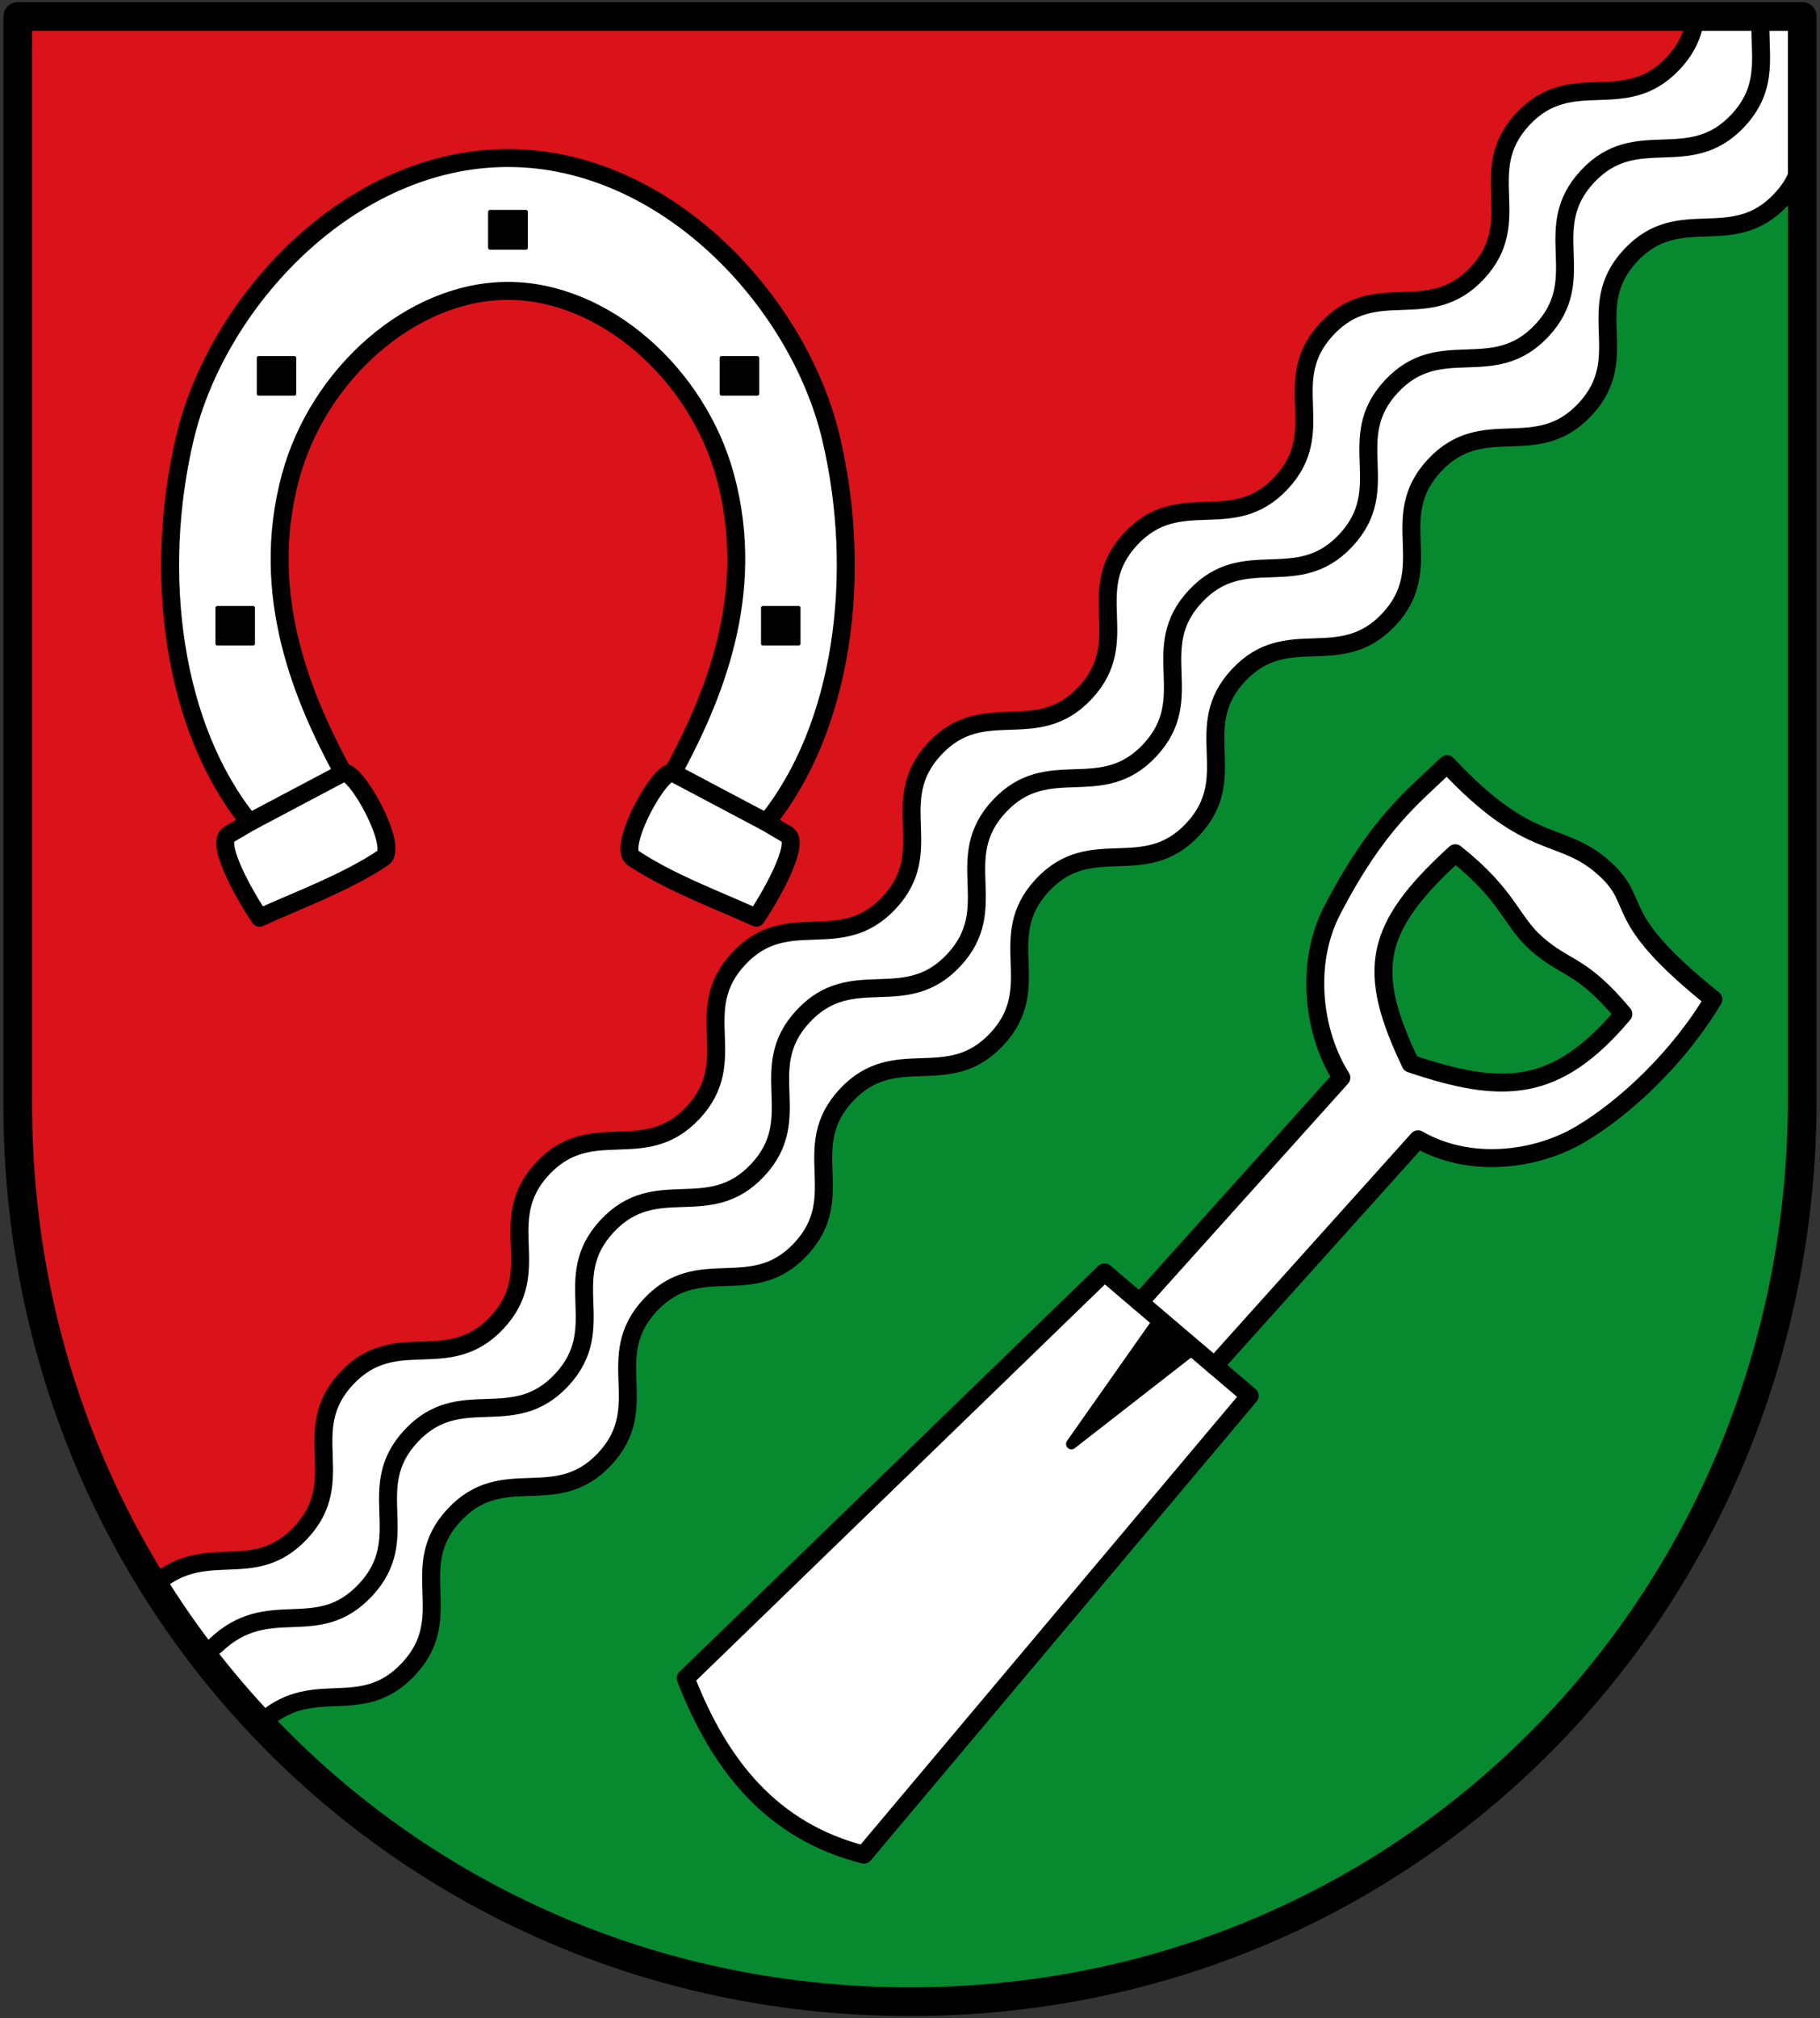 <svg xmlns="http://www.w3.org/2000/svg" height="562" width="507"><rect width="100%" height="100%" fill="#333333" stroke="none"/><path d="M-9.555 20.586h497.11L46.673 483.067C10.827 445.47-9.555 388.67-9.555 323.631z" style="fill:#da121a;stroke:none;stroke-width:1px;stroke-linecap:butt;stroke-linejoin:miter;stroke-opacity:1" transform="translate(14.5 -16)"/><path d="M487.555 20.586v286.238c0 176.258-119.85 262.584-248.555 266.59-87.363 2.72-142.742-39.483-192.327-90.347z" style="fill:#078930;stroke:none;stroke-width:1px;stroke-linecap:butt;stroke-linejoin:miter;stroke-opacity:1" transform="translate(14.5 -16)"/><path d="M66.447 148.724c-8.964 33.082 3.599 61.989 14.638 82.467 3.511-1.169 15.575 20.722 11.086 23.724-10.389 6.945-24.221 11.993-34.342 16.638-3.572-5.229-12.629-20.783-8.573-23.17L55 245c-21.313-26.162-26.999-68.918-18-107 8.999-38.081 45.947-78 90-78s81.001 39.919 90 78c8.999 38.081 3.313 80.838-18 107l5.744 3.382c4.056 2.388-5 17.942-8.573 23.17-10.12-4.644-23.953-9.692-34.342-16.637-4.49-3.002 7.575-24.893 11.086-23.724 11.039-20.478 23.602-49.385 14.638-82.467C179.8 120.11 153.803 97 127 97c-26.803 0-52.8 23.11-60.553 51.724zM27.41 458.323c15.066-14.438 28.268-.959 41.923-15.573 13.654-14.613-.96-28.268 12.695-42.881 13.654-14.614 28.268-.96 41.922-15.573 13.654-14.614-.96-28.268 12.695-42.882 13.654-14.614 28.268-.96 41.922-15.573 13.655-14.614-.96-28.268 12.695-42.882 13.654-14.613 28.268-.96 41.922-15.573 13.655-14.613-.959-28.268 12.695-42.881 13.655-14.614 28.268-.96 41.923-15.573 13.654-14.614-.96-28.268 12.695-42.882 13.654-14.614 28.268-.96 41.922-15.573 13.654-14.614-.96-28.268 12.695-42.882 13.654-14.614 28.268-.96 41.922-15.573 13.655-14.614-.959-28.268 12.695-42.882 13.655-14.613 28.268-.959 41.923-15.573 4.183-4.477 5.713-8.864 6.215-13.216l29.736.006-.44 40.434c-.464 3.559-2.112 7.138-5.511 10.776-13.655 14.614-28.268.96-41.923 15.573-13.654 14.614.96 28.268-12.695 42.882-13.654 14.614-28.268.96-41.922 15.573-13.654 14.614.96 28.268-12.695 42.882-13.654 14.614-28.268.96-41.922 15.573-13.655 14.614.96 28.268-12.695 42.882-13.655 14.613-28.268.959-41.923 15.573-13.654 14.613.96 28.268-12.695 42.881-13.654 14.614-28.268.96-41.922 15.573-13.654 14.614.96 28.268-12.695 42.882-13.654 14.614-28.268.96-41.922 15.573-13.654 14.614.96 28.268-12.695 42.882-13.654 14.613-28.268.959-41.922 15.573-13.655 14.613.959 28.268-12.695 42.881-13.655 14.614-26.857 1.135-41.78 15.712z" style="fill:#fff;stroke:#000;stroke-width:5;stroke-linecap:round;stroke-linejoin:round;stroke-miterlimit:4;stroke-dasharray:none;stroke-opacity:1" transform="translate(14.5 -16)"/><path d="M45.41 474.323c15.066-14.438 28.268-.959 41.923-15.573 13.654-14.613-.96-28.268 12.695-42.881 13.654-14.614 28.268-.96 41.922-15.573 13.654-14.614-.96-28.268 12.695-42.882 13.654-14.614 28.268-.96 41.922-15.573 13.655-14.614-.96-28.268 12.695-42.882 13.654-14.613 28.268-.96 41.922-15.573 13.655-14.613-.959-28.268 12.695-42.881 13.655-14.614 28.268-.96 41.923-15.573 13.654-14.614-.96-28.268 12.695-42.882 13.654-14.614 28.268-.96 41.922-15.573 13.654-14.614-.96-28.268 12.695-42.882 13.654-14.614 28.268-.96 41.922-15.573 13.655-14.614-.959-28.268 12.695-42.882 13.655-14.613 28.268-.959 41.923-15.573 9.023-9.657 5.701-18.896 6.35-28.269" style="fill:none;stroke:#000;stroke-width:5;stroke-linecap:round;stroke-linejoin:round;stroke-miterlimit:4;stroke-dasharray:none;stroke-opacity:1" transform="translate(14.5 -16)"/><path d="M122 75h10v10h-10zm-64.468 40.676h10v10h-10zM46.02 185.261h10v10h-10z" style="fill:#000;stroke:#000;stroke-width:1px;stroke-linecap:round;stroke-linejoin:round;stroke-opacity:1" transform="translate(14.5 -16)"/><path d="M81.085 231.191 55 245m117.915-13.809L199 245" style="fill:none;stroke:#000;stroke-width:5;stroke-linecap:butt;stroke-linejoin:miter;stroke-opacity:1;stroke-miterlimit:4;stroke-dasharray:none" transform="translate(14.5 -16)"/><path style="fill:#000;stroke:#000;stroke-width:1px;stroke-linecap:round;stroke-linejoin:round;stroke-opacity:1" d="M132.02 75h-10v10h10zm64.468 40.676h-10v10h10zM208 185.261h-10v10h10z" transform="translate(14.5 -16)"/><path style="fill:#fff;stroke:#000;stroke-width:5;stroke-linecap:round;stroke-linejoin:round;stroke-miterlimit:4;stroke-dasharray:none;stroke-opacity:1" d="m176.52 483.344 116.664-113.038 9.789 8.324 56.192-62.532c-7.929-12.535-10.259-31.783-2.543-46.624 12.56-24.16 22.291-31.423 31.978-40.677 23.708 25.41 31.801 17.838 44.258 29.42 10.378 9.65.772 12.696 29.932 36.072-9.514 15.924-24.252 30.014-37.095 37.606-12.297 7.27-30.745 9.664-45.176 1.374l-56.696 63.091 9.796 8.33L226.15 532.463c-25.672-6.483-40.282-24.951-49.63-49.119z" transform="translate(14.5 -16)"/><path style="fill:#078930;stroke:#000;stroke-width:5;stroke-linecap:round;stroke-linejoin:round;stroke-miterlimit:4;stroke-dasharray:none;stroke-opacity:1" d="M390.903 253.612c-22.875 20.883-24.866 32.585-12.456 58.577 25.572 8.611 40.522 8.45 59.272-13.807-11.975-14.253-15.854-12.209-24.304-19.699-7.041-6.241-7.638-13.242-22.512-25.07z" transform="translate(14.5 -16)"/><path style="fill:none;stroke:#000;stroke-width:5;stroke-linecap:round;stroke-linejoin:round;stroke-miterlimit:4;stroke-dasharray:none;stroke-opacity:1" d="m302.973 378.63 20.85 17.73" transform="translate(14.5 -16)"/><path style="fill:#000;stroke:#000;stroke-width:3;stroke-linecap:round;stroke-linejoin:round;stroke-miterlimit:4;stroke-dasharray:none;stroke-opacity:1" d="m318.124 391.514-34.157 26.595 24.497-34.81" transform="translate(14.5 -16)"/><path style="fill:none;fill-opacity:1;stroke:#000;stroke-width:8;stroke-linecap:round;stroke-linejoin:round;stroke-miterlimit:4;stroke-dasharray:none;stroke-opacity:1" d="M-9.555 20.586v303.045c0 139.11 109.463 249.783 248.555 249.783S486.637 462.737 487.555 323.63V20.586z" transform="translate(14.5 -16)"/></svg>